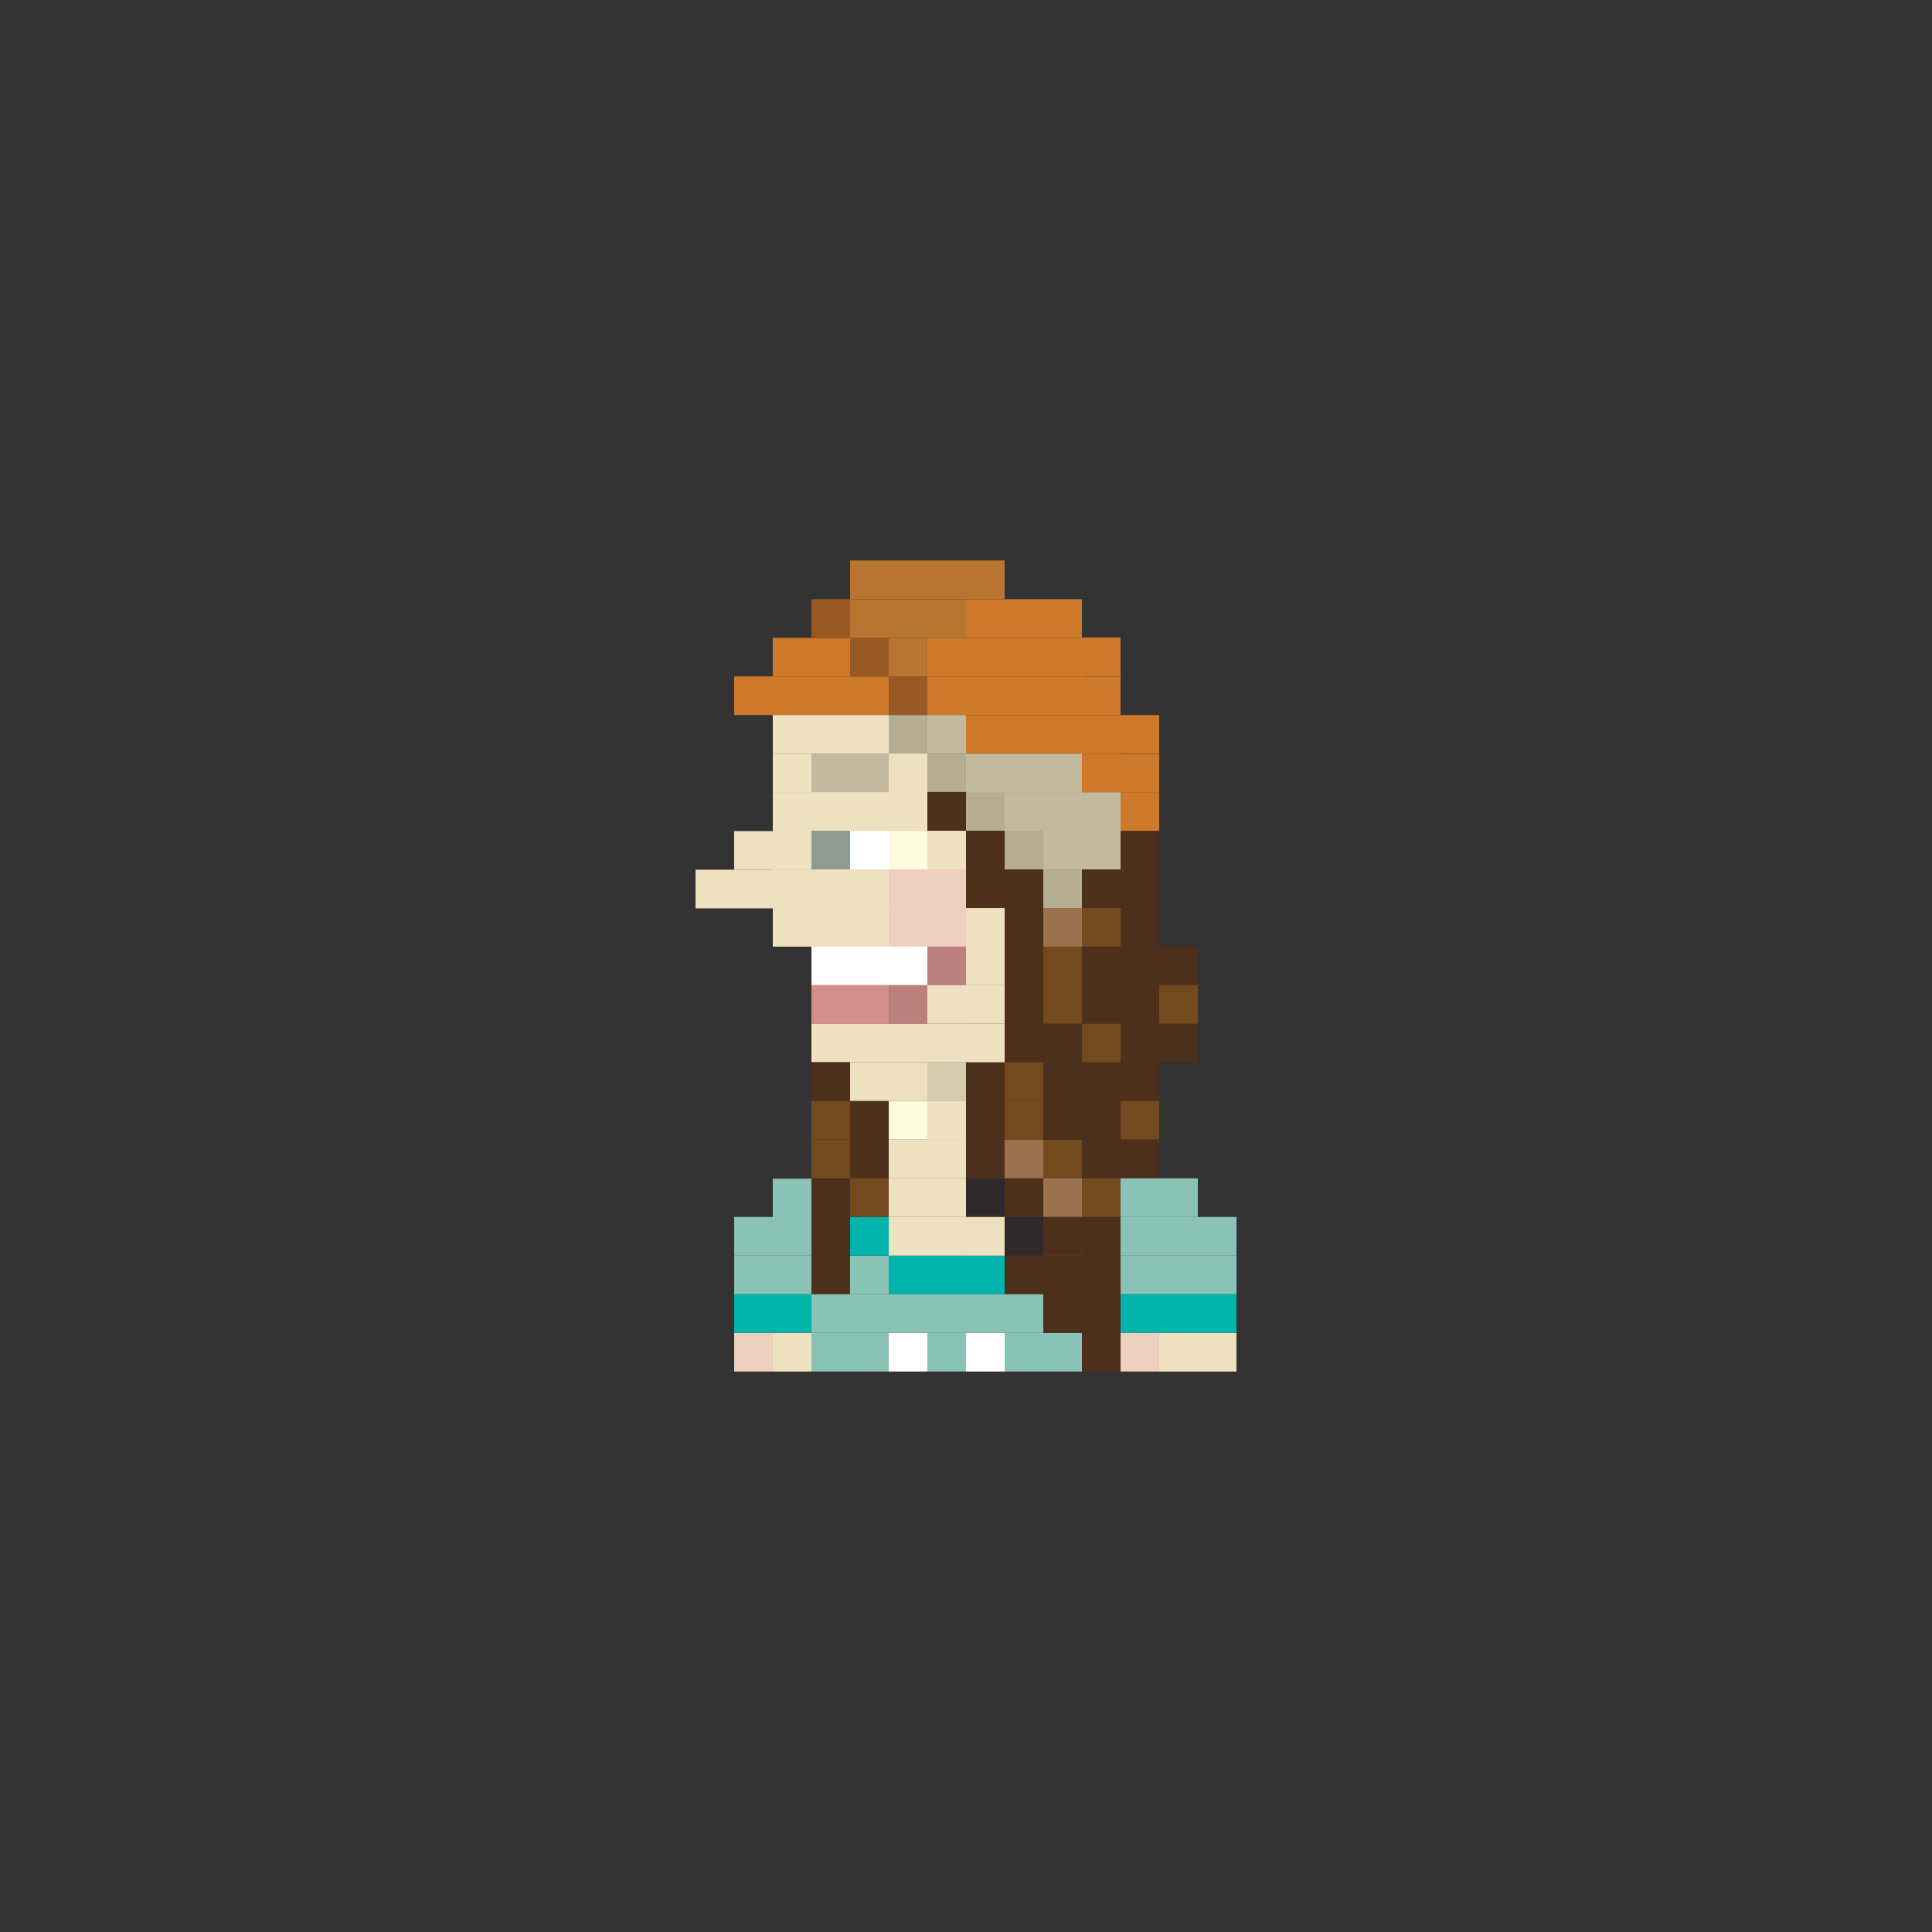 <?xml version="1.0" encoding="utf-8"?>
<!-- Generator: Adobe Illustrator 16.0.0, SVG Export Plug-In . SVG Version: 6.00 Build 0)  -->
<!DOCTYPE svg PUBLIC "-//W3C//DTD SVG 1.1//EN" "http://www.w3.org/Graphics/SVG/1.1/DTD/svg11.dtd">
<svg version="1.1" id="Layer_1" xmlns="http://www.w3.org/2000/svg" xmlns:xlink="http://www.w3.org/1999/xlink" x="0px" y="0px"
	 width="300px" height="300px" viewBox="0 0 300 300" enable-background="new 0 0 300 300" xml:space="preserve">
<rect x="0" y="0" width="300" height="300" fill="#333333" stroke="none"/>
<g>
	<rect x="114" y="135.049" fill="#EEE1BF" width="6" height="6"/>
	<rect x="108" y="135.049" fill="#EEE1BF" width="6" height="6"/>
	<rect x="114" y="129.049" fill="#EEE1BF" width="6" height="6"/>
	<rect x="138" y="194.971" fill="#00B3AB" width="6" height="6"/>
	<rect x="144" y="194.971" fill="#00B3AB" width="6" height="6"/>
	<rect x="156" y="194.971" fill="#4D301C" width="6" height="6"/>
	<rect x="150" y="194.971" fill="#00B3AB" width="6" height="6"/>
	<rect x="132" y="194.971" fill="#8AC2B6" width="6" height="6"/>
	<rect x="126" y="194.971" fill="#4D301C" width="6" height="6"/>
	<rect x="120" y="194.971" fill="#8AC2B6" width="6" height="6"/>
	<rect x="162" y="194.971" fill="#4D301C" width="6" height="6"/>
	<rect x="168" y="194.971" fill="#4D301C" width="6" height="6"/>
	<rect x="180" y="194.971" fill="#8AC2B6" width="6" height="6"/>
	<rect x="186" y="194.971" fill="#8AC2B6" width="6" height="6"/>
	<rect x="138" y="206.971" fill="#FFFFFF" width="6" height="6"/>
	<rect x="144" y="206.971" fill="#8AC2B6" width="6" height="6"/>
	<rect x="156" y="206.971" fill="#8AC2B6" width="6" height="6"/>
	<rect x="150" y="206.971" fill="#FFFFFF" width="6" height="6"/>
	<rect x="132" y="206.971" fill="#8AC2B6" width="6" height="6"/>
	<rect x="126" y="206.971" fill="#8AC2B6" width="6" height="6"/>
	<rect x="120" y="206.971" fill="#EEE1BF" width="6" height="6"/>
	<rect x="162" y="206.971" fill="#8AC2B6" width="6" height="6"/>
	<rect x="168" y="206.971" fill="#4D301C" width="6" height="6"/>
	<rect x="180" y="206.971" fill="#EEE1BF" width="6" height="6"/>
	<rect x="186" y="206.971" fill="#EEE1BF" width="6" height="6"/>
	<rect x="138" y="188.971" fill="#EEE1BF" width="6" height="6"/>
	<rect x="144" y="188.971" fill="#EEE1BF" width="6" height="6"/>
	<rect x="156" y="188.971" fill="#2F292B" width="6" height="6"/>
	<rect x="150" y="188.975" fill="#EEE1BF" width="6" height="6"/>
	<rect x="144" y="182.971" fill="#EEE1BF" width="6" height="6"/>
	<rect x="150" y="182.775" fill="#2F292B" width="6" height="6"/>
	<rect x="132" y="188.971" fill="#00B3AB" width="6" height="6"/>
	<rect x="120" y="188.971" fill="#8AC2B6" width="6" height="6"/>
	<rect x="162" y="188.971" fill="#42607E" width="6" height="6"/>
	<rect x="168" y="188.971" fill="#4D301C" width="6" height="6"/>
	<rect x="180" y="188.971" fill="#8AC2B6" width="6" height="6"/>
	<rect x="186" y="188.971" fill="#8AC2B6" width="6" height="6"/>
	<rect x="120" y="183.025" fill="#8AC2B6" width="6" height="6"/>
	<rect x="138" y="200.971" fill="#8AC2B6" width="6" height="6"/>
	<rect x="144" y="200.971" fill="#8AC2B6" width="6" height="6"/>
	<rect x="156" y="200.971" fill="#8AC2B6" width="6" height="6"/>
	<rect x="150" y="200.971" fill="#8AC2B6" width="6" height="6"/>
	<rect x="132" y="200.971" fill="#8AC2B6" width="6" height="6"/>
	<rect x="126" y="200.971" fill="#8AC2B6" width="6" height="6"/>
	<rect x="120" y="200.971" fill="#00B3AB" width="6" height="6"/>
	<rect x="114" y="194.971" fill="#8AC2B6" width="6" height="6"/>
	<rect x="114" y="206.971" fill="#EFCFC0" width="6" height="6"/>
	<rect x="114" y="188.971" fill="#8AC2B6" width="6" height="6"/>
	<rect x="114" y="200.971" fill="#00B3AB" width="6" height="6"/>
	<rect x="162" y="200.971" fill="#4D301C" width="6" height="6"/>
	<rect x="168" y="200.971" fill="#4D301C" width="6" height="6"/>
	<rect x="180" y="200.971" fill="#00B3AB" width="6" height="6"/>
	<rect x="186" y="200.971" fill="#00B3AB" width="6" height="6"/>
	<rect x="114" y="105.029" fill="#CE782A" width="6" height="6"/>
	<rect x="120" y="105.029" fill="#CE782A" width="6" height="6"/>
	<rect x="126" y="105.029" fill="#CE782A" width="6" height="6"/>
	<rect x="132" y="105.029" fill="#CE782A" width="6" height="6"/>
	<rect x="138" y="105.029" fill="#995925" width="6" height="6"/>
	<rect x="144" y="105.029" fill="#CE782A" width="6" height="6"/>
	<rect x="120" y="111.029" fill="#EEE1BF" width="6" height="6"/>
	<rect x="126" y="111.029" fill="#EEE1BF" width="6" height="6"/>
	<rect x="132" y="111.029" fill="#EEE1BF" width="6" height="6"/>
	<rect x="138" y="111.029" fill="#B4AC93" width="6" height="6"/>
	<rect x="144" y="111.029" fill="#C2B99F" width="6" height="6"/>
	<rect x="120" y="117.029" fill="#EEE1BF" width="6" height="6"/>
	<rect x="120" y="123.006" fill="#EEE1BF" width="6" height="6"/>
	<rect x="120" y="128.998" fill="#EEE1BF" width="6" height="6"/>
	<rect x="120" y="135.006" fill="#EEE1BF" width="6" height="6"/>
	<rect x="120" y="140.998" fill="#EEE1BF" width="6" height="6"/>
	<rect x="132" y="140.998" fill="#EEE1BF" width="6" height="6"/>
	<rect x="126" y="140.998" fill="#EEE1BF" width="6" height="6"/>
	<rect x="138" y="140.998" fill="#EFCFC0" width="6" height="6"/>
	<rect x="150" y="140.998" fill="#EEE1BF" width="6" height="6"/>
	<rect x="144" y="140.998" fill="#EFCFC0" width="6" height="6"/>
	<rect x="132" y="146.982" fill="#FFFFFF" width="6" height="6"/>
	<rect x="126" y="146.982" fill="#FFFFFF" width="6" height="6"/>
	<rect x="138" y="146.982" fill="#FFFFFF" width="6" height="6"/>
	<rect x="144" y="146.982" fill="#BB807B" width="6" height="6"/>
	<rect x="132" y="152.975" fill="#D28F8C" width="6" height="5.996"/>
	<rect x="126" y="152.975" fill="#D28F8C" width="6" height="5.996"/>
	<rect x="138" y="152.975" fill="#BB807B" width="6" height="5.996"/>
	<rect x="144" y="152.975" fill="#EEE1BF" width="6" height="5.996"/>
	<rect x="132" y="158.971" fill="#EEE1BF" width="6" height="6"/>
	<rect x="126" y="158.971" fill="#EEE1BF" width="6" height="6"/>
	<rect x="138" y="158.971" fill="#EEE1BF" width="6" height="6"/>
	<rect x="132" y="164.971" fill="#EEE1BF" width="6" height="6"/>
	<rect x="138" y="164.971" fill="#EEE1BF" width="6" height="6"/>
	<rect x="138" y="170.971" fill="#FCFADF" width="6" height="6"/>
	<rect x="144" y="164.971" fill="#D5CBAD" width="6" height="6"/>
	<rect x="144" y="158.971" fill="#EEE1BF" width="6" height="6"/>
	<rect x="150" y="158.971" fill="#EEE1BF" width="6" height="6"/>
	<rect x="144" y="170.971" fill="#FFFFFF" width="6" height="6"/>
	<rect x="156" y="170.971" fill="#734A1D" width="6" height="6"/>
	<rect x="150" y="170.971" fill="#4D301C" width="6" height="6"/>
	<rect x="144" y="170.971" fill="#EEE1BF" width="6" height="6"/>
	<rect x="144" y="176.971" fill="#EEE1BF" width="6" height="6"/>
	<rect x="150" y="176.971" fill="#4D301C" width="6" height="6"/>
	<rect x="162" y="170.971" fill="#2F292B" width="6" height="6"/>
	<rect x="138" y="176.971" fill="#EEE1BF" width="6" height="6"/>
	<rect x="156" y="176.971" fill="#9B724E" width="6" height="6"/>
	<rect x="156" y="182.971" fill="#4D301C" width="6" height="6"/>
	<rect x="138" y="182.971" fill="#EEE1BF" width="6" height="6"/>
	<rect x="156" y="140.998" fill="#4D301C" width="6" height="6"/>
	<rect x="150" y="135.006" fill="#4D301C" width="6" height="6"/>
	<rect x="156" y="135.006" fill="#4D301C" width="6" height="6"/>
	<rect x="150" y="152.975" fill="#EEE1BF" width="6" height="5.996"/>
	<rect x="156" y="152.975" fill="#4D301C" width="6" height="5.996"/>
	<rect x="150" y="146.982" fill="#EEE1BF" width="6" height="6"/>
	<rect x="156" y="146.982" fill="#4D301C" width="6" height="6"/>
	<rect x="150" y="128.998" fill="#EEE1BF" width="6" height="6"/>
	<rect x="156" y="128.998" fill="#B4AC93" width="6" height="6"/>
	<rect x="150" y="123.006" fill="#EEE1BF" width="6" height="6"/>
	<rect x="156" y="123.006" fill="#C2B99F" width="6" height="6"/>
	<rect x="162" y="128.998" fill="#C2B99F" width="6" height="6"/>
	<rect x="162" y="123.006" fill="#C2B99F" width="6" height="6"/>
	<rect x="126" y="117.021" fill="#C2B99F" width="6" height="6"/>
	<rect x="132" y="117.021" fill="#C2B99F" width="6" height="6"/>
	<rect x="138" y="117.006" fill="#EEE1BF" width="6" height="6"/>
	<rect x="144" y="117.029" fill="#B4AC93" width="6" height="6"/>
	<rect x="126" y="123.006" fill="#EEE1BF" width="6" height="6"/>
	<rect x="132" y="123.006" fill="#EEE1BF" width="6" height="6"/>
	<rect x="138" y="122.998" fill="#EEE1BF" width="6" height="6"/>
	<rect x="144" y="122.982" fill="#4D301C" width="6" height="6"/>
	<rect x="126" y="128.998" fill="#8D9C8E" width="6" height="6"/>
	<rect x="132" y="128.998" fill="#FFFFFF" width="6" height="6"/>
	<rect x="126" y="134.998" fill="#EEE1BF" width="6" height="6"/>
	<rect x="132" y="134.998" fill="#EEE1BF" width="6" height="6"/>
	<rect x="138" y="128.998" fill="#FCFADF" width="6" height="6"/>
	<rect x="144" y="128.998" fill="#EEE1BF" width="6" height="6"/>
	<rect x="138" y="134.998" fill="#EFCFC0" width="6" height="6"/>
	<rect x="144" y="134.998" fill="#EFCFC0" width="6" height="6"/>
	<rect x="150" y="105.029" fill="#CE782A" width="6" height="6"/>
	<rect x="156" y="105.029" fill="#CE782A" width="6" height="6"/>
	<rect x="150" y="93.045" fill="#CE782A" width="6" height="6"/>
	<rect x="156" y="93.045" fill="#CE782A" width="6" height="6"/>
	<rect x="156" y="99.045" fill="#CE782A" width="6" height="6"/>
	<rect x="162" y="99.045" fill="#CE782A" width="6" height="6"/>
	<rect x="162" y="93.045" fill="#CE782A" width="6" height="6"/>
	<rect x="120" y="99.045" fill="#CE782A" width="6" height="6"/>
	<rect x="126" y="99.045" fill="#CE782A" width="6" height="6"/>
	<rect x="132" y="99.045" fill="#995925" width="6" height="6"/>
	<rect x="138" y="99.045" fill="#B7752F" width="6" height="6"/>
	<rect x="144" y="99.045" fill="#CE782A" width="6" height="6"/>
	<rect x="126" y="93.045" fill="#995925" width="6" height="6"/>
	<rect x="132" y="93.045" fill="#B7752F" width="6" height="6"/>
	<rect x="138" y="93.045" fill="#B7752F" width="6" height="6"/>
	<rect x="144" y="93.045" fill="#B7752F" width="6" height="6"/>
	<rect x="132" y="87.029" fill="#B7752F" width="6" height="6"/>
	<rect x="138" y="87.029" fill="#B7752F" width="6" height="6"/>
	<rect x="144" y="87.029" fill="#B7752F" width="6" height="6"/>
	<rect x="150" y="87.029" fill="#B7752F" width="6" height="6"/>
	<rect x="150" y="99.045" fill="#CE782A" width="6" height="6"/>
	<rect x="150" y="111.029" fill="#CE782A" width="6" height="6"/>
	<rect x="150" y="123.006" fill="#B4AC93" width="6" height="6"/>
	<rect x="150" y="128.998" fill="#4D301C" width="6" height="6"/>
	<rect x="156" y="111.029" fill="#CE782A" width="6" height="6"/>
	<rect x="162" y="111.029" fill="#CE782A" width="6" height="6"/>
	<rect x="162" y="105.029" fill="#CE782A" width="6" height="6"/>
	<rect x="168" y="105.029" fill="#CE782A" width="6" height="6"/>
	<rect x="168" y="98.99" fill="#CE782A" width="6" height="6"/>
	<rect x="162" y="117.029" fill="#C2B99F" width="6" height="6"/>
	<rect x="168" y="117.029" fill="#CE782A" width="6" height="6"/>
	<rect x="168" y="111.029" fill="#CE782A" width="6" height="6"/>
	<rect x="168" y="123.029" fill="#C2B99F" width="6" height="6"/>
	<rect x="168" y="128.998" fill="#C2B99F" width="6" height="6"/>
	<rect x="168" y="141.006" fill="#734A1D" width="6" height="6"/>
	<rect x="168" y="135.006" fill="#4D301C" width="6" height="6"/>
	<rect x="168" y="147.006" fill="#4D301C" width="6" height="6"/>
	<rect x="174" y="123.029" fill="#CE782A" width="6" height="6"/>
	<rect x="174" y="128.998" fill="#4D301C" width="6" height="6"/>
	<rect x="174" y="117.068" fill="#CE782A" width="6" height="6"/>
	<rect x="174" y="111.033" fill="#CE782A" width="6" height="6"/>
	<rect x="174" y="135.006" fill="#4D301C" width="6" height="6"/>
	<rect x="174" y="141.006" fill="#4D301C" width="6" height="6"/>
	<rect x="174" y="147.006" fill="#4D301C" width="6" height="6"/>
	<rect x="162" y="141.006" fill="#9B724E" width="6" height="6"/>
	<rect x="162" y="135.006" fill="#B4AC93" width="6" height="6"/>
	<rect x="162" y="147.006" fill="#734A1D" width="6" height="6"/>
	<rect x="168" y="152.975" fill="#4D301C" width="6" height="5.996"/>
	<rect x="174" y="152.975" fill="#4D301C" width="6" height="5.996"/>
	<rect x="162" y="152.975" fill="#734A1D" width="6" height="5.996"/>
	<rect x="168" y="158.971" fill="#734A1D" width="6" height="6"/>
	<rect x="174" y="158.971" fill="#4D301C" width="6" height="6"/>
	<rect x="162" y="176.971" fill="#734A1D" width="6" height="6"/>
	<rect x="162" y="182.971" fill="#9B724E" width="6" height="6"/>
	<rect x="162" y="188.971" fill="#4D301C" width="6" height="6"/>
	<rect x="168" y="170.971" fill="#4D301C" width="6" height="6"/>
	<rect x="174" y="164.971" fill="#4D301C" width="6" height="6"/>
	<rect x="168" y="176.971" fill="#4D301C" width="6" height="6"/>
	<rect x="174" y="170.971" fill="#734A1D" width="6" height="6"/>
	<rect x="174" y="176.971" fill="#4D301C" width="6" height="6"/>
	<rect x="180" y="147.006" fill="#4D301C" width="6" height="6"/>
	<rect x="180" y="152.975" fill="#734A1D" width="6" height="5.996"/>
	<rect x="180" y="158.971" fill="#4D301C" width="6" height="6"/>
	<rect x="180" y="182.971" fill="#8AC2B6" width="6" height="6"/>
	<rect x="174" y="194.971" fill="#8AC2B6" width="6" height="6"/>
	<rect x="174" y="206.971" fill="#EFCFC0" width="6" height="6"/>
	<rect x="174" y="188.971" fill="#8AC2B6" width="6" height="6"/>
	<rect x="174" y="200.971" fill="#00B3AB" width="6" height="6"/>
	<rect x="174" y="182.971" fill="#8AC2B6" width="6" height="6"/>
	<rect x="168" y="182.971" fill="#734A1D" width="6" height="6"/>
	<rect x="132" y="170.971" fill="#4D301C" width="6" height="6"/>
	<rect x="132" y="176.971" fill="#4D301C" width="6" height="6"/>
	<rect x="126" y="182.971" fill="#4D301C" width="6" height="6"/>
	<rect x="126" y="170.971" fill="#734A1D" width="6" height="6"/>
	<rect x="126" y="164.932" fill="#4D301C" width="6" height="6"/>
	<rect x="126" y="176.971" fill="#734A1D" width="6" height="6"/>
	<rect x="132" y="182.971" fill="#734A1D" width="6" height="6"/>
	<rect x="126" y="188.971" fill="#4D301C" width="6" height="6"/>
	<rect x="162" y="158.971" fill="#4D301C" width="6" height="6"/>
	<rect x="168" y="164.971" fill="#4D301C" width="6" height="6"/>
	<rect x="162" y="164.971" fill="#4D301C" width="6" height="6"/>
	<rect x="156" y="158.971" fill="#4D301C" width="6" height="6"/>
	<rect x="156" y="164.971" fill="#734A1D" width="6" height="6"/>
	<rect x="150" y="164.971" fill="#4D301C" width="6" height="6"/>
	<rect x="162" y="170.971" fill="#4D301C" width="6" height="6"/>
	<rect x="150" y="117.029" fill="#C2B99F" width="6" height="6"/>
	<rect x="156" y="117.029" fill="#C2B99F" width="6" height="6"/>
</g>
</svg>

